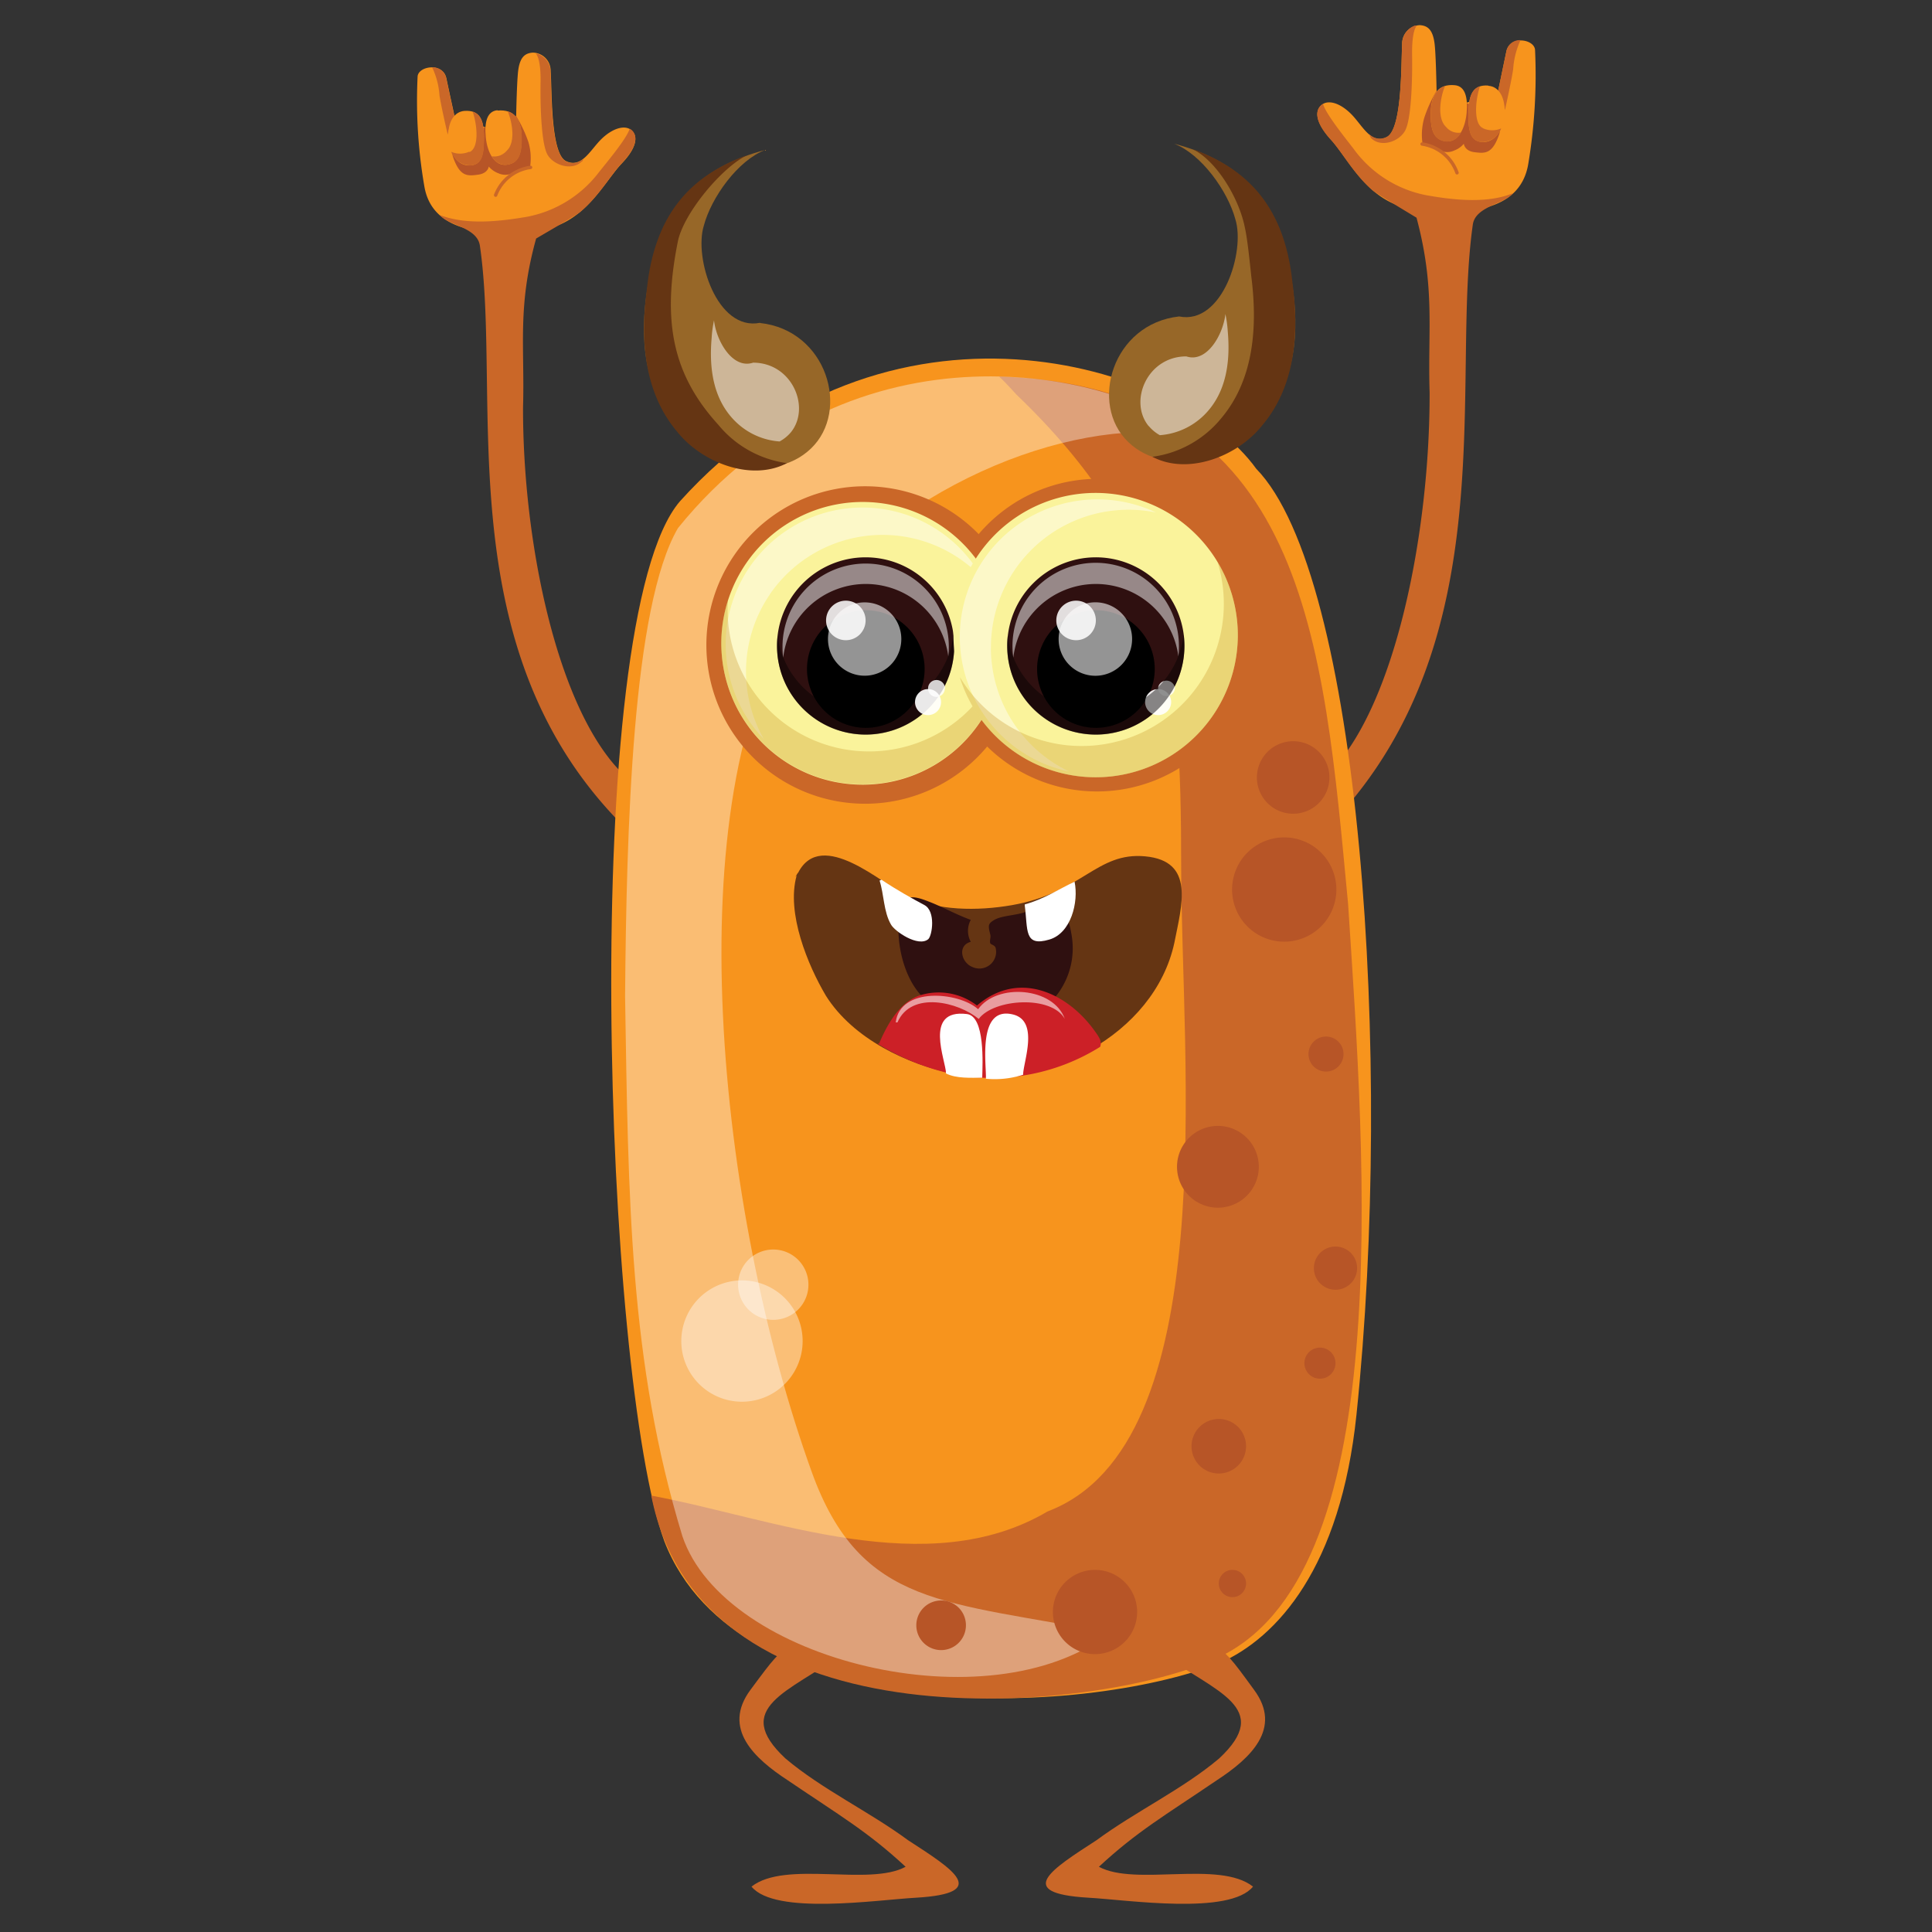 <svg xmlns="http://www.w3.org/2000/svg" viewBox="0 0 283.46 283.46">
    <rect x="0" y="0" width="283.46" height="283.46" fill="#333333" stroke="none"/>
    <defs>
        <style>.cls-1{fill:#f7941d;}.cls-2{fill:#ca6728;}.cls-3{fill:#b75527;}.cls-4{fill:none;stroke:#ca6728;stroke-linecap:round;stroke-linejoin:round;stroke-width:0.5px;}.cls-10,.cls-12,.cls-14,.cls-15,.cls-17,.cls-18,.cls-19,.cls-20,.cls-21,.cls-5,.cls-6{fill:#fff;}.cls-5{opacity:0.38;}.cls-6{opacity:0.4;}.cls-7{fill:#653513;}.cls-8{fill:#2f1010;}.cls-9{fill:#cc2027;}.cls-11{fill:#faf39b;}.cls-12{opacity:0.45;}.cls-13{fill:#976728;}.cls-14{opacity:0.52;}.cls-15{opacity:0.56;}.cls-16{opacity:0.43;}.cls-17{opacity:0.5;}.cls-18{opacity:0.58;}.cls-19{opacity:0.86;}.cls-20{opacity:0.91;}.cls-21{opacity:0.81;}.cls-22{fill:#c9982b;opacity:0.33;}</style>
    </defs>
    <g id="kulturko">
        <path class="cls-1" d="M66.77,17.41s-.78-3.56-1.28-5.93-4.11-1.8-4.22-.26a73.79,73.79,0,0,0,1,16.18c1.25,7.08,9.73,7.16,16.59,6.42S88.57,26.76,91.21,24s2.23-4.36,1.3-5-2.62-.2-4.26,1.39-2.89,4.35-5.2,3.25S81,13,80.79,10.44a2.65,2.65,0,0,0-2.61-2.72c-1.12.07-1.87.62-2.14,2.55s-.36,9.67-.36,9.67Z"/>
        <path class="cls-2" d="M66.69,17.05a7.67,7.67,0,0,0-1,2.7s-.94-4-1.21-5.76a11.2,11.2,0,0,0-1.08-4.11,2,2,0,0,1,2.06,1.6c.41,1.92,1,4.62,1.2,5.57"/>
        <path class="cls-3" d="M75.71,17a19.07,19.07,0,0,1,1.81,3.82,8.41,8.41,0,0,1,.27,3.56l-2.65,1.05a2.43,2.43,0,0,1-2,0,3.38,3.38,0,0,1-1.43-1s-.08,1-1.57,1.2S67.47,26,66.46,23s9.25-6,9.25-6"/>
        <path class="cls-4" d="M77.84,24.56a6.4,6.4,0,0,0-5.12,4.07"/>
        <path class="cls-2" d="M85.39,23.66c-1.45,1.48-4.21.58-5.08-1s-1.06-6.93-1-10.59-.69-4.18-.69-4.18l.26,0a2.8,2.8,0,0,1,1.89,2.64c.16,2.51-.05,12,2.26,13.14a2.21,2.21,0,0,0,2.56-.37,1.18,1.18,0,0,1-.22.45"/>
        <path class="cls-1" d="M73,16.22c2.45-.22,3.47,1.29,3.52,3.86s-.47,3.87-2.18,4.09-2.83-1.67-3.06-4,.2-3.86,1.72-4"/>
        <path class="cls-1" d="M68.15,16.27C70.3,16.13,71,17.44,71,20s-.22,4.15-2,4.27S66,22.66,65.8,20.38c-.18-2.45.83-4,2.35-4.11"/>
        <path class="cls-2" d="M72.16,22.93a2.36,2.36,0,0,0,2.15-.78c1.41-1.24.82-4.33.18-5.82,1.41.41,2,1.77,2.07,3.75.06,2.57-.47,3.87-2.18,4.09a2.25,2.25,0,0,1-2.22-1.24"/>
        <path class="cls-2" d="M68.9,22.3c1.33-.56,1.21-3.66.45-5.92C70.57,16.76,71,18,71,20c.06,2.69-.22,4.15-2,4.27a3,3,0,0,1-2.8-2,3.28,3.28,0,0,0,2.61,0"/>
        <path class="cls-2" d="M91.44,113.59c-9.68-9.39-14.76-34.09-14.7-53.86C77,50.84,75.88,45,78.66,35c.54-.33,6-3.47,6.43-3.87h0c2.74-2.28,4.47-5.41,6.12-7.17,2.65-2.8,2.23-4.36,1.3-5l-.12-.07c-.46,1.33-2.3,3.64-4.45,6.29a17.32,17.32,0,0,1-10.7,6.64c-4.28.73-9,1.18-12.78-.3l.42.36C66.21,33.09,70,33.5,70.4,36c3.27,22.18-4.78,58.55,20.4,84.51Z"/>
        <path class="cls-1" d="M219.72,13.73s.77-3.68,1.28-6.14,4.11-1.86,4.22-.27a79.15,79.15,0,0,1-1,16.76c-1.25,7.33-9.73,7.42-16.59,6.65s-9.68-7.31-12.33-10.22S193.05,16,194,15.32s2.62-.22,4.26,1.43,2.89,4.51,5.2,3.37,2.1-11,2.26-13.61a2.7,2.7,0,0,1,2.61-2.82c1.12.08,1.87.64,2.14,2.64s.35,10,.35,10Z"/>
        <path class="cls-2" d="M219.8,13.36a8.34,8.34,0,0,1,1,2.79s.94-4.17,1.21-6a12,12,0,0,1,1.08-4.26A2,2,0,0,0,221,7.59c-.41,2-1,4.78-1.2,5.77"/>
        <path class="cls-3" d="M210.77,13.32a20,20,0,0,0-1.8,3.95A9,9,0,0,0,208.7,21l2.64,1.09a2.36,2.36,0,0,0,2,0,3.34,3.34,0,0,0,1.43-1s.08,1.06,1.57,1.24,2.63.34,3.64-2.69-9.26-6.24-9.26-6.24"/>
        <path class="cls-4" d="M208.65,21.13a6.43,6.43,0,0,1,5.12,4.22"/>
        <path class="cls-2" d="M201.1,20.2c1.45,1.54,4.21.6,5.08-1.08s1.06-7.18,1-11,.69-4.33.69-4.33l-.26-.05a2.89,2.89,0,0,0-1.89,2.73c-.16,2.6.05,12.47-2.26,13.61a2.17,2.17,0,0,1-2.56-.38,1.16,1.16,0,0,0,.22.46"/>
        <path class="cls-1" d="M213.45,12.5c-2.45-.23-3.47,1.34-3.53,4s.48,4,2.19,4.23,2.83-1.72,3.06-4.09-.21-4-1.72-4.14"/>
        <path class="cls-1" d="M218.33,12.55c-2.14-.14-2.83,1.21-2.88,3.87s.22,4.3,2,4.42,3.12-1.67,3.29-4c.18-2.53-.83-4.16-2.36-4.25"/>
        <path class="cls-2" d="M214.33,19.45a2.3,2.3,0,0,1-2.15-.81c-1.41-1.29-.82-4.48-.18-6-1.41.43-2,1.83-2.08,3.89-.06,2.66.48,4,2.19,4.23a2.23,2.23,0,0,0,2.22-1.28"/>
        <path class="cls-2" d="M217.58,18.8c-1.33-.58-1.2-3.79-.45-6.14-1.21.4-1.64,1.68-1.68,3.76-.06,2.79.22,4.3,2,4.42a3,3,0,0,0,2.8-2,3.26,3.26,0,0,1-2.62,0"/>
        <path class="cls-2" d="M195.05,113.35c9.68-9.73,14.76-35.31,14.7-55.79-.29-9.21.85-15.26-1.92-25.62-.55-.34-6-3.6-6.44-4h0c-2.73-2.36-4.46-5.6-6.12-7.42-2.64-2.91-2.22-4.52-1.29-5.19l.12-.08c.46,1.38,2.3,3.77,4.45,6.52a17.22,17.22,0,0,0,10.7,6.87c4.28.76,9.05,1.23,12.78-.31a5,5,0,0,1-.42.37c-1.34,1.28-5.16,1.71-5.52,4.25-3.27,23,4.78,60.64-20.4,87.53Z"/>
        <path class="cls-2" d="M117.16,240.15c-3.45,2.92-3.45,2.92-7.06,7.79-4.19,5.66.55,10.05,5.52,13.29,7.66,5.2,11.65,7.47,17.25,12.66-5.35,2.91-17.63-1-22.61,2.91,3.45,4.22,18.38,1.95,24.13,1.63,11.1-.65,5.35-4.21-1.15-8.43-5.74-4.23-12.64-7.47-18-12-8-7.46.59-9.76,8.25-15.28Z"/>
        <path class="cls-1" d="M97.47,226.13c10.7,27.67,61,25.89,81.5,17.86,8.42-3.72,17.72-14,20.05-36.43,5.42-52.2.56-123.14-14.71-138.79-11.4-15.83-54.54-28.55-84.56,4.79C84.8,91,88.63,202,97.47,226.13"/>
        <path class="cls-2" d="M146.63,55.29c.6.51,2,2.05,2.47,2.57,22.31,21.42,24.2,39,24.2,69.31,0,28.56,6.29,84.77-19.59,94.58-17.62,10.41-40.33,1-58.16-2.32,7.43,37.74,65.45,31.76,82.64,24,26.88-11.68,22.07-72.86,19.6-110.81-3.65-38.57-6.09-76-51.16-77.37"/>
        <path class="cls-5" d="M116.89,90.16C133.16,70,158.63,60.81,175.17,64c-11.19-9.47-50-18.3-75.7,13.48-6.73,11.53-7.55,44.63-7.76,68.67.49,29.84.6,53.61,8.41,79.24,6.18,18.36,45.1,27.81,62.64,14.21-23.83-4.77-36.42-3.57-43.66-23.63-13.75-38.09-20.26-98.82-2.21-125.77"/>
        <path class="cls-6" d="M100.08,195.31a8.9,8.9,0,1,1,7.34,10.23,8.89,8.89,0,0,1-7.34-10.23"/>
        <path class="cls-6" d="M108.36,187.65a5.16,5.16,0,1,1,4.26,5.93,5.17,5.17,0,0,1-4.26-5.93"/>
        <path class="cls-3" d="M196.07,130.51a7.65,7.65,0,1,1-7.64-7.65,7.65,7.65,0,0,1,7.64,7.65"/>
        <path class="cls-3" d="M197.12,154.65a2.57,2.57,0,1,1-2.56-2.57,2.57,2.57,0,0,1,2.56,2.57"/>
        <path class="cls-3" d="M184.69,171.19a6,6,0,1,1-6-6,6,6,0,0,1,6,6"/>
        <path class="cls-3" d="M195.94,200a2.28,2.28,0,1,1-2.28-2.28,2.28,2.28,0,0,1,2.28,2.28"/>
        <path class="cls-3" d="M199.11,186.05a3.17,3.17,0,1,1-3.17-3.16,3.17,3.17,0,0,1,3.17,3.16"/>
        <path class="cls-3" d="M182.82,212.19a4,4,0,1,1-4-4,4,4,0,0,1,4,4"/>
        <path class="cls-3" d="M166.84,236.51a6.18,6.18,0,1,1-6.18-6.18,6.18,6.18,0,0,1,6.18,6.18"/>
        <path class="cls-3" d="M182.82,232.33a2,2,0,1,1-2-2,2,2,0,0,1,2,2"/>
        <path class="cls-3" d="M141.72,238.46a3.64,3.64,0,1,1-3.64-3.64,3.63,3.63,0,0,1,3.64,3.64"/>
        <path class="cls-7" d="M116.88,128.47c-1.54,5.49,1.65,13.16,4.3,17.63,4,6.35,12,10.08,18.69,11.43,13.29,2.67,29.51-5.65,32.43-19.21,1.08-5.51,3.08-12-4.29-12.68-7.14-.66-9.2,5.37-19.59,7.17-5,.86-10.88.85-15.45-1.36-3.42-1.71-12.43-10-15.85-3.44-.23.23-.24.46-.48.68Z"/>
        <path class="cls-8" d="M135.55,146.45c-3-2.82-4.18-8.34-3.59-12.25.43-3,1.74-2.94,4.34-1.91,2,.77,4,1.9,6.13,2.67a3.37,3.37,0,0,0,0,3.22c-2,.54-1.4,3.06.25,3.7a2.45,2.45,0,0,0,3.41-2.76c-.11-.48-.7-.5-.81-.74-.11-.48.14-.83,0-1.31-.33-1.32-.32-1.56.65-2.13,1.21-.67,3.47-.62,4.92-1.29s2.91-1.71,4.44-.83c1.28.87,1.81,3.39,2,4.82a11.23,11.23,0,0,1-1.77,7.7c-2.36,3.63-6.93,4.93-11.1,5a13.65,13.65,0,0,1-3.81-.34c-2.24-.65-3.26-2.48-5.25-3.6Z"/>
        <path class="cls-9" d="M143.33,147.52a9.21,9.21,0,0,0-8.54-1.43c-2.89,1.1-4.65,4.27-5.8,7l-.22.06a35.25,35.25,0,0,0,11.56,4.55,29.93,29.93,0,0,0,21.08-4.11c.31-.87-.17-1.45-1-2.61-4-5.35-11-8.65-17.07-3.45"/>
        <path class="cls-10" d="M129.05,129.2c.65,2,.58,4.56,1.67,6.44.54,1,4,3.38,5.48,2.15.58-.56,1.11-4.1-.57-5s-4-2.17-6.3-3.72Z"/>
        <path class="cls-10" d="M150.35,132.85c.48,3.57-.16,6.11,3.61,5,3.18-.93,4.32-5.49,3.7-8.49-2.3,1.07-4.48,2.57-7.3,3.33Z"/>
        <path class="cls-10" d="M138.8,157.5c0-1.85-3.39-9.52,3.07-8.72,2.68.33,2.29,7.35,2.24,9.34-1.7,0-3.78.14-5.31-.62"/>
        <path class="cls-10" d="M150.11,157.7c0-1.85,2.41-7.87-1.46-8.85-5.32-1.33-3.9,7.43-4,9.42a13.72,13.72,0,0,0,5.42-.57"/>
        <path class="cls-2" d="M146.12,107.83a23.29,23.29,0,1,1-6-32.39,23.31,23.31,0,0,1,6,32.39"/>
        <path class="cls-2" d="M174.19,74.32A23,23,0,0,0,143.07,79a3.85,3.85,0,0,1,2.12,4.68c-1.82,6.51-1.13,13.17-.82,19.83a3.48,3.48,0,0,1-1.8,3.43,23,23,0,1,0,31.62-32.63"/>
        <path class="cls-11" d="M143.66,106.14a20.74,20.74,0,1,1-5.35-28.85,20.74,20.74,0,0,1,5.35,28.85"/>
        <path class="cls-12" d="M112.94,87.21A20.05,20.05,0,0,1,140.84,82a20.88,20.88,0,0,1,3.22,2.74,20.07,20.07,0,1,0-32,23.69,20.07,20.07,0,0,1,.92-21.26"/>
        <path class="cls-13" d="M173,46.43c6.34,1.28,9.74-9.53,8.25-14.26-1.11-4.13-5-9.58-9-11.09,9.18,2.41,15.2,7.81,17,18.71,1.44,7.34,1.32,15.18-3.58,21.26-4.27,5.68-14.31,9.38-20.13,3.81S163.23,47.49,173,46.43"/>
        <path class="cls-7" d="M179.16,61.39c4.83-5.72,5.37-13.5,4.42-20.89-.17-1.65-.57-5.57-.93-7.08-.8-4.16-4.07-9.82-7.75-11.58,8.34,3,13.61,8.72,14.73,19.66,1,7.39.41,15.17-4.42,20.89-3.58,4.54-10.88,7.4-16.13,4.63a15.76,15.76,0,0,0,10.08-5.63"/>
        <path class="cls-14" d="M168.55,62.54c-3-3.61-.26-10.25,5.51-10.25,3,1,5.4-3.18,5.73-6.22a18.5,18.5,0,0,1,.35,2.61c.38,4.37-.19,8.93-3.42,12.17a10.33,10.33,0,0,1-6.55,3,5.68,5.68,0,0,1-1.62-1.34"/>
        <path class="cls-13" d="M111.52,47.36c-6.34,1.27-9.74-9.54-8.25-14.27,1.1-4.13,5-9.57,9-11.09-9.18,2.42-15.2,7.81-17,18.71C93.82,48.06,94,55.9,98.84,62c4.28,5.69,14.32,9.38,20.14,3.81s2.33-17.36-7.46-18.42"/>
        <path class="cls-7" d="M105.38,62.31C98.6,54.87,97.15,47,99.44,35.5c.8-4.17,6.52-11,10.2-12.74-8.34,3-13.61,8.72-14.73,19.67-1,7.38-.42,15.16,4.42,20.88,3.58,4.54,10.88,7.4,16.13,4.64a15.77,15.77,0,0,1-10.08-5.64"/>
        <path class="cls-14" d="M116,63.47c3-3.61.26-10.26-5.51-10.26-3,1-5.4-3.18-5.73-6.21a17.15,17.15,0,0,0-.35,2.61c-.38,4.37.19,8.93,3.42,12.16a10.28,10.28,0,0,0,6.55,3A5.81,5.81,0,0,0,116,63.47"/>
        <path class="cls-2" d="M177,240.15c3.45,2.92,3.45,2.92,7,7.79,4.19,5.66-.55,10.05-5.52,13.29-7.66,5.2-11.65,7.47-17.25,12.66,5.36,2.91,17.63-1,22.61,2.91-3.44,4.22-18.38,1.95-24.13,1.63-11.09-.65-5.35-4.21,1.16-8.43,5.74-4.23,12.63-7.47,18-12,8-7.46-.59-9.76-8.25-15.28Z"/>
        <path class="cls-3" d="M195.05,114.07a5.32,5.32,0,1,1-5.31-5.32,5.31,5.31,0,0,1,5.31,5.32"/>
        <path class="cls-8" d="M140,94.68A13,13,0,1,1,126.9,81.77,13,13,0,0,1,140,94.68"/>
        <path class="cls-15" d="M131.42,150c.63-5.22,9.19-4.51,12.09-1.93,2.74-3.86,11.06-3.27,12.72,1.43-1.93-3.51-10.4-3-12.64,0-2.9-2.46-9.89-4.2-11.92.51Z"/>
        <path class="cls-16" d="M127.09,104.61a13,13,0,0,1-13-11.31,12.08,12.08,0,0,0-.08,1.6,13,13,0,1,0,26-.22,12.17,12.17,0,0,0-.11-1.6,13,13,0,0,1-12.82,11.53"/>
        <path class="cls-17" d="M126.93,85.68a12.21,12.21,0,0,1,12.2,10.61,12.62,12.62,0,0,0,.08-1.51,12.2,12.2,0,1,0-24.4.21,10.6,10.6,0,0,0,.1,1.5,12.21,12.21,0,0,1,12-10.81"/>
        <path d="M135.66,98.08a8.63,8.63,0,1,1-8.7-8.55,8.63,8.63,0,0,1,8.7,8.55"/>
        <path class="cls-18" d="M132.24,93.72a5.38,5.38,0,1,1-5.42-5.34,5.37,5.37,0,0,1,5.42,5.34"/>
        <path class="cls-19" d="M127,91a2.9,2.9,0,1,1-2.92-2.87A2.9,2.9,0,0,1,127,91"/>
        <path class="cls-20" d="M138.07,103a1.91,1.91,0,1,1-1.92-1.9,1.9,1.9,0,0,1,1.92,1.9"/>
        <path class="cls-21" d="M138.63,101a1.25,1.25,0,0,1-1.23,1.25,1.24,1.24,0,0,1,0-2.48,1.26,1.26,0,0,1,1.26,1.23"/>
        <path class="cls-22" d="M147.27,95.82A20.75,20.75,0,0,1,106.81,88a20.75,20.75,0,1,0,40.46,7.79"/>
        <path class="cls-11" d="M181.61,93a20.86,20.86,0,1,1-21-20.68,20.87,20.87,0,0,1,21,20.68"/>
        <path class="cls-12" d="M145.39,95.13a20.18,20.18,0,0,1,20-20.34,19.65,19.65,0,0,1,4.23.41,20.18,20.18,0,1,0-12.75,38,20.18,20.18,0,0,1-11.49-18.05"/>
        <path class="cls-8" d="M173.78,94.68a13,13,0,1,1-13.12-12.91,13,13,0,0,1,13.12,12.91"/>
        <path class="cls-17" d="M160.69,85.68a12.21,12.21,0,0,1,12.2,10.61,12.62,12.62,0,0,0,.08-1.51,12.21,12.21,0,1,0-24.3,1.71,12.21,12.21,0,0,1,12-10.81"/>
        <path d="M169.42,98.08a8.63,8.63,0,1,1-8.7-8.55,8.63,8.63,0,0,1,8.7,8.55"/>
        <path class="cls-18" d="M166.1,93.71a5.39,5.39,0,1,1-5.43-5.34,5.38,5.38,0,0,1,5.43,5.34"/>
        <path class="cls-19" d="M160.78,91a2.9,2.9,0,1,1-2.91-2.87A2.89,2.89,0,0,1,160.78,91"/>
        <path class="cls-20" d="M171.83,103a1.91,1.91,0,1,1-1.93-1.9,1.9,1.9,0,0,1,1.93,1.9"/>
        <path class="cls-21" d="M172.39,101a1.25,1.25,0,0,1-2.49,0,1.25,1.25,0,0,1,2.49,0"/>
        <path class="cls-22" d="M178.63,82.44a20.86,20.86,0,0,1-35.16,20.41,21.42,21.42,0,0,1-2.65-3.51,20.86,20.86,0,1,0,37.81-16.9"/>
        <path class="cls-16" d="M160.85,104.61a13,13,0,0,1-13-11.31,12.08,12.08,0,0,0-.08,1.6,13,13,0,1,0,26-.22,12.17,12.17,0,0,0-.11-1.6,13,13,0,0,1-12.82,11.53"/>
    </g>
</svg>